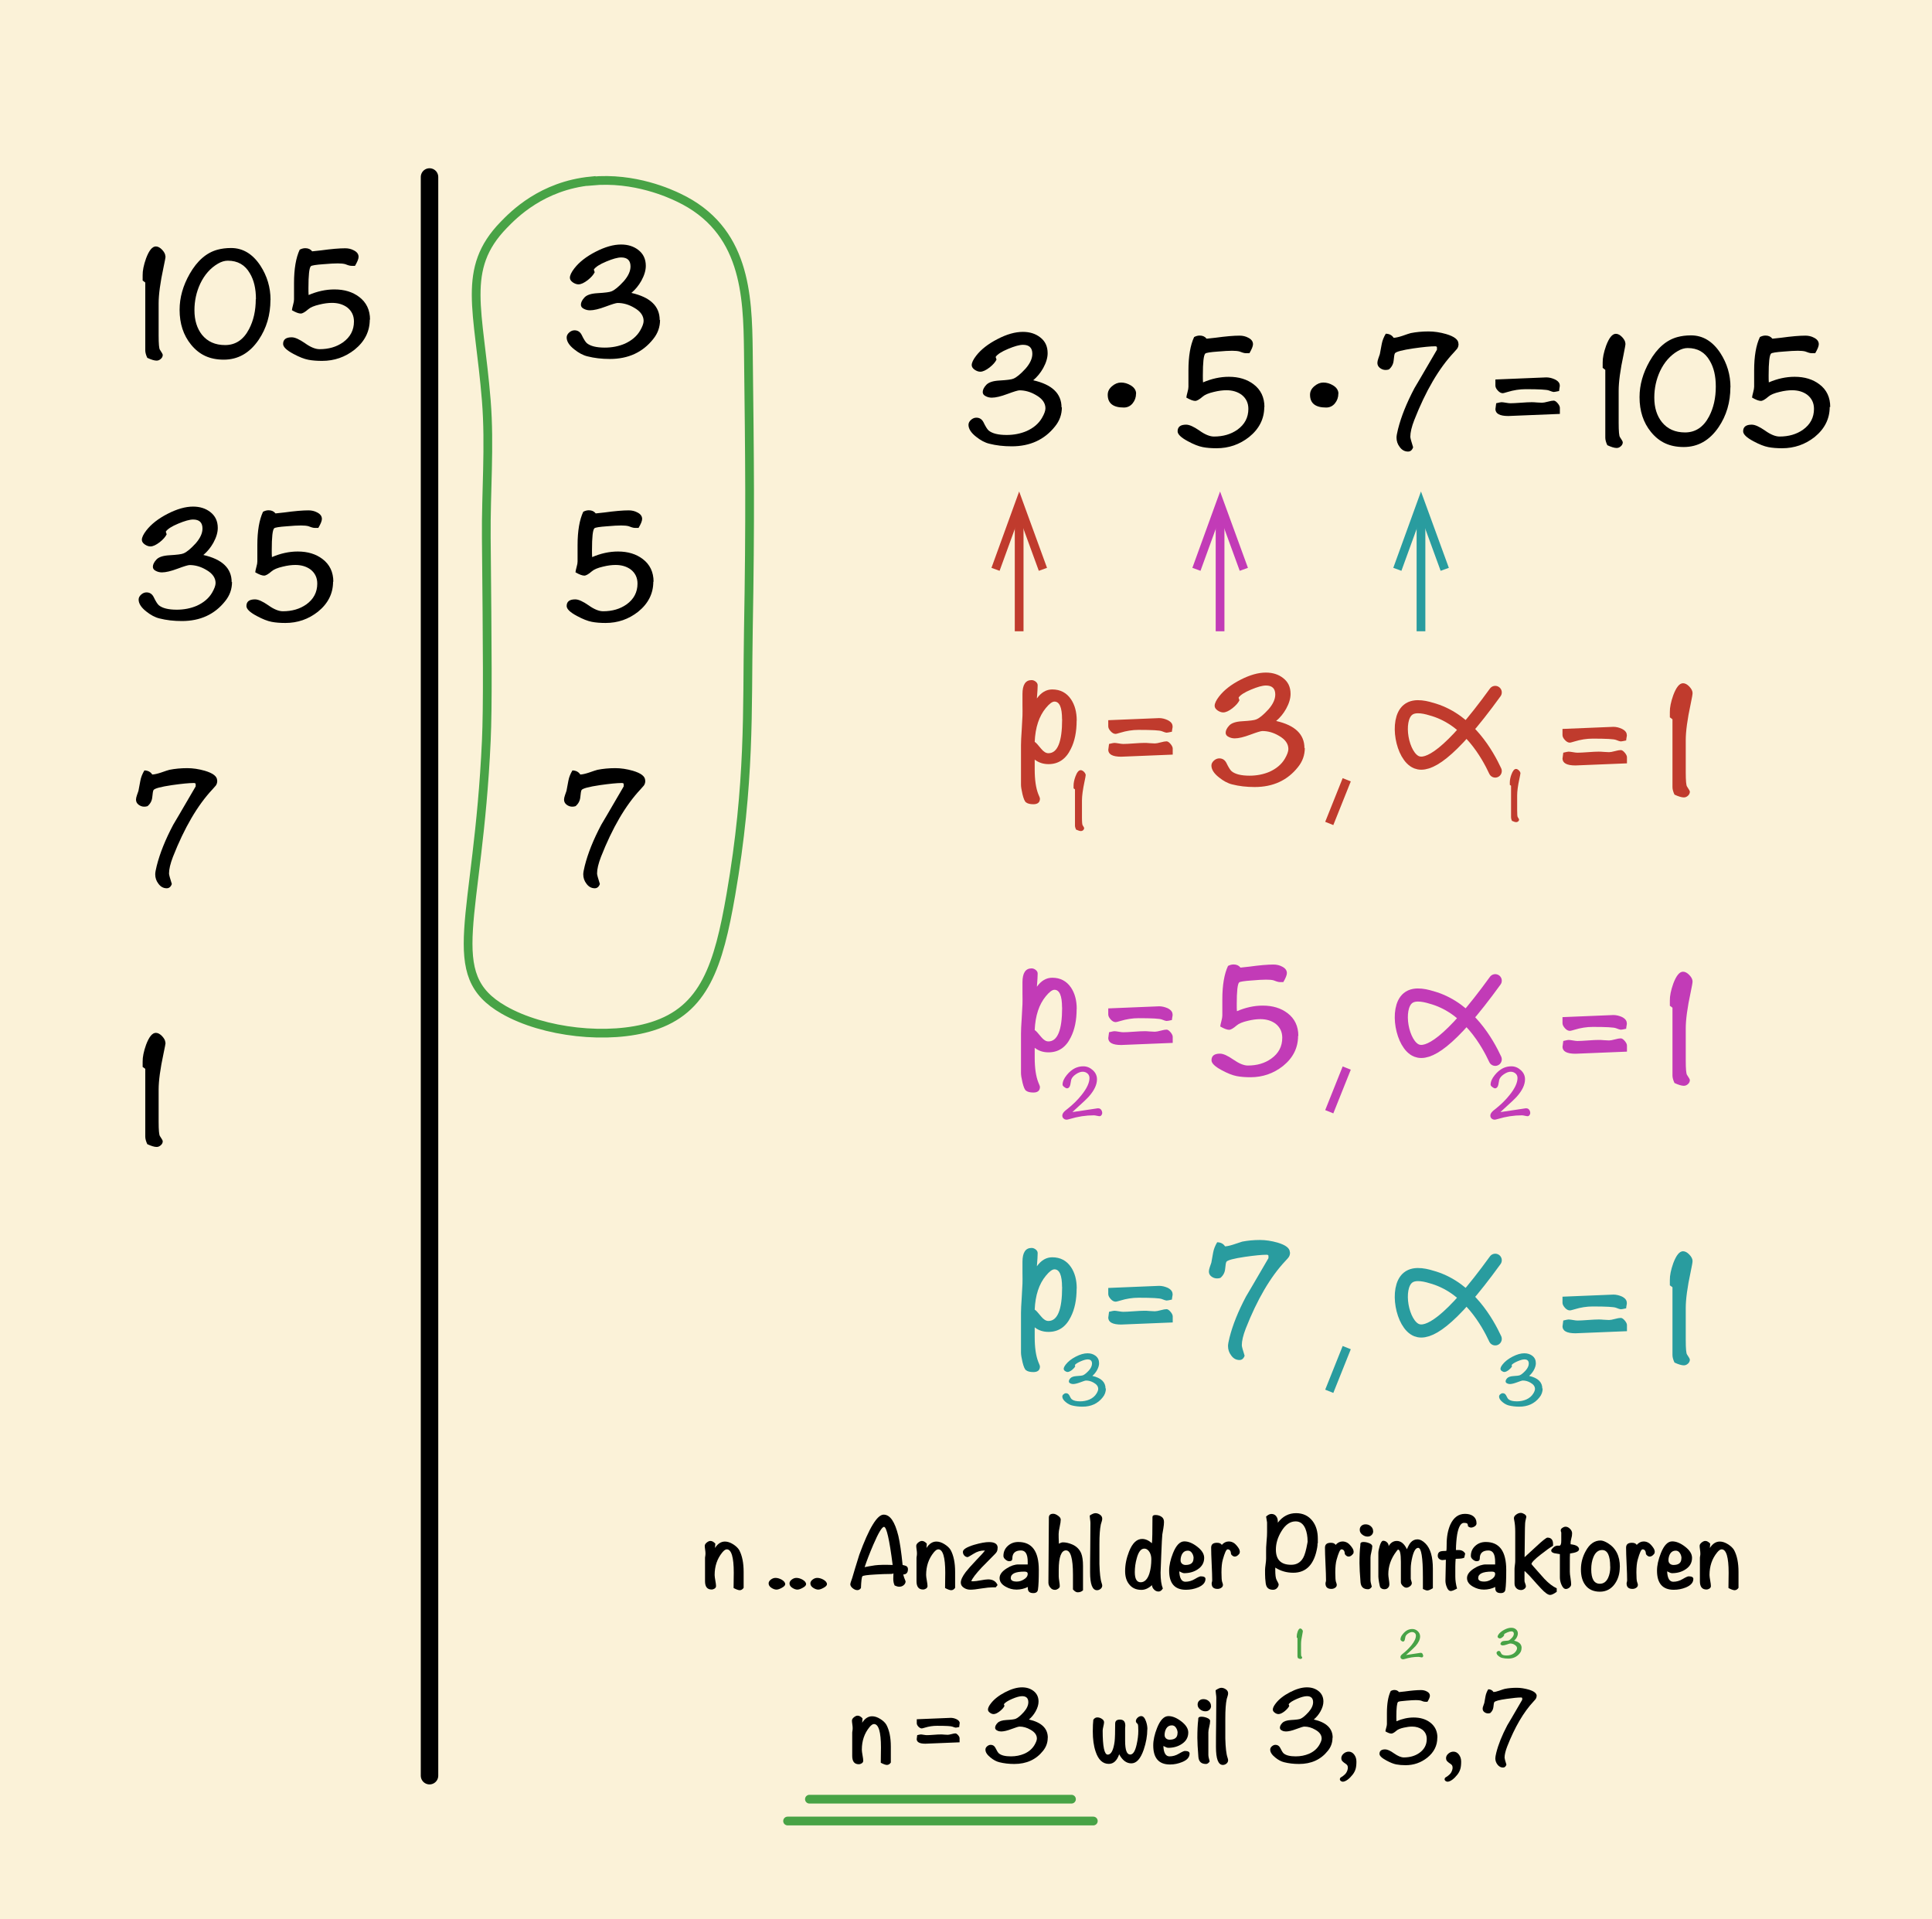 <?xml version="1.0" encoding="UTF-8"?>
<svg id="Ebene_1" data-name="Ebene 1" xmlns="http://www.w3.org/2000/svg" viewBox="0 0 221.17 219.7">
  <rect width="221.17" height="219.7" fill="#fbf2d8"/>
  <g>
    <path d="M18.95,29.34c0,.14-.08.56-.23,1.26-.38,1.76-.56,3.14-.56,4.12v3.67c0,.98.05,1.53.15,1.65.21.31.32.51.32.58,0,.18-.07.33-.22.46-.14.13-.3.2-.48.2-.26,0-.62-.11-1.07-.32-.15-.32-.23-.61-.23-.86v-7.76l-.3-.23v-.6c-.01-.52.12-1.17.39-1.93.34-.91.71-1.37,1.12-1.37.24,0,.48.13.72.38.24.26.37.5.37.74Z"/>
    <path d="M30.96,34.32c0,1.73-.45,3.25-1.35,4.58-1.03,1.51-2.36,2.27-3.99,2.27s-2.81-.57-3.75-1.72c-.88-1.08-1.31-2.41-1.31-3.99,0-1.4.39-2.77,1.16-4.12.86-1.5,1.92-2.42,3.19-2.76.45-.12.96-.19,1.54-.19,1.35,0,2.47.67,3.36,2.02.77,1.19,1.16,2.49,1.16,3.92ZM29.3,34.24c0-1.2-.23-2.18-.7-2.96-.55-.96-1.39-1.44-2.52-1.44-.36,0-.74.11-1.13.34-.86.5-1.54,1.27-2.03,2.3-.44.95-.66,1.96-.66,3.03,0,1.15.29,2.08.86,2.81.64.79,1.52,1.18,2.65,1.18,1.19,0,2.11-.61,2.74-1.83.51-.97.77-2.11.77-3.42Z"/>
    <path d="M42.33,36.58c0,1.36-.58,2.51-1.73,3.44-1.09.86-2.33,1.29-3.73,1.29-.59,0-1.12-.04-1.58-.13-.47-.09-1.03-.31-1.7-.67-.79-.42-1.18-.8-1.18-1.14,0-.51.33-.76.98-.76.38,0,.88.23,1.53.68.64.46,1.2.68,1.66.68,1.05,0,1.94-.26,2.68-.78.84-.6,1.26-1.4,1.26-2.39,0-.67-.26-1.21-.77-1.61-.48-.35-1.06-.52-1.74-.52-.43,0-.9.06-1.43.19-.61.14-1.04.32-1.29.54-.38.33-.66.49-.86.49-.23,0-.56-.12-1.01-.38.01-.14.06-.34.13-.61.08-.27.11-.48.11-.63v-1.86c0-1.63.22-2.91.65-3.83.21-.11.42-.17.64-.17.34,0,.6.12.79.36.05,0,.39-.04,1.01-.11,1.17-.16,2.09-.24,2.77-.24.36,0,.69.08.97.23.37.18.56.43.56.75,0,.23-.14.57-.41,1.03h-.39c-.11,0-.24-.02-.39-.07-.2-.08-.32-.12-.36-.13-.2-.05-.48-.08-.84-.08-.39,0-.93.03-1.61.09-.88.06-1.36.14-1.46.23-.19.18-.28,1.01-.28,2.51,0,.31,0,.57.02.79.98-.42,1.96-.64,2.96-.64,1.14,0,2.08.29,2.83.86.82.62,1.24,1.49,1.24,2.6Z"/>
    <path d="M26.56,66.61c0,.83-.26,1.56-.79,2.21-1.2,1.51-2.85,2.27-4.95,2.27-.94,0-1.79-.1-2.57-.3-.5-.12-1-.39-1.5-.79-.59-.46-.88-.92-.88-1.37,0-.21.1-.4.29-.57.19-.17.4-.25.61-.25.36,0,.63.17.81.51.24.5.44.82.6.96.41.34,1.1.51,2.06.51.82,0,1.59-.15,2.29-.45.77-.35,1.36-.84,1.74-1.48.27-.46.41-.84.41-1.12,0-.6-.36-1.11-1.09-1.52-.61-.36-1.24-.54-1.88-.54-.18,0-.64.14-1.39.42s-1.34.42-1.78.42c-.24,0-.46-.05-.66-.15-.25-.11-.38-.27-.38-.49,0-.26.14-.54.41-.83.27-.29.77-.45,1.48-.49.88-.05,1.41-.12,1.61-.21.38-.15.84-.54,1.41-1.16.51-.59.77-1.15.77-1.69,0-.69-.36-1.03-1.07-1.03-.4,0-.97.16-1.71.47-.74.31-1.21.61-1.41.9v.06s.03.1.09.26c-.14.29-.4.59-.79.9-.43.33-.78.49-1.07.49-.21,0-.43-.08-.65-.23-.22-.16-.33-.33-.33-.53,0-.27.17-.63.51-1.07.55-.71,1.36-1.35,2.43-1.9s2.04-.83,2.92-.83c.79,0,1.44.21,1.97.62.57.44.86,1.04.86,1.82,0,.52-.17,1.09-.51,1.71-.31.55-.69,1.01-1.14,1.39,2.16.49,3.24,1.52,3.24,3.11Z"/>
    <path d="M38.13,66.58c0,1.36-.58,2.51-1.73,3.44-1.09.86-2.33,1.29-3.73,1.29-.59,0-1.12-.04-1.58-.13-.47-.09-1.03-.31-1.7-.67-.79-.42-1.18-.8-1.18-1.14,0-.51.33-.76.98-.76.38,0,.88.23,1.53.68.64.46,1.2.68,1.66.68,1.05,0,1.94-.26,2.68-.78.84-.6,1.26-1.4,1.26-2.39,0-.67-.26-1.21-.77-1.61-.48-.35-1.06-.52-1.74-.52-.43,0-.9.06-1.43.19-.61.14-1.04.32-1.29.54-.38.33-.66.49-.86.49-.23,0-.56-.12-1.01-.38.01-.14.06-.34.13-.61.08-.27.11-.48.11-.63v-1.86c0-1.63.22-2.91.65-3.83.21-.11.42-.17.64-.17.34,0,.6.12.79.36.05,0,.39-.04,1.01-.11,1.17-.16,2.09-.24,2.77-.24.36,0,.69.08.97.23.37.18.56.43.56.75,0,.23-.14.57-.41,1.03h-.39c-.11,0-.24-.02-.39-.07-.2-.08-.32-.12-.36-.13-.2-.05-.48-.08-.84-.08-.39,0-.93.03-1.61.09-.88.06-1.36.14-1.46.23-.19.18-.28,1.01-.28,2.51,0,.31,0,.57.02.79.98-.42,1.96-.64,2.96-.64,1.14,0,2.08.29,2.83.86.82.62,1.24,1.49,1.24,2.6Z"/>
    <path d="M24.87,89.37c0,.23-.06.41-.17.56-.01.02-.14.17-.38.43-1.7,1.81-3.21,4.39-4.52,7.72-.3.78-.45,1.41-.45,1.91,0,.14.11.54.32,1.2-.11.32-.31.49-.58.49-.39,0-.71-.18-.96-.53-.24-.31-.36-.67-.36-1.07,0-.2.06-.52.17-.96.36-1.44.99-3.01,1.89-4.71.04-.05.89-1.51,2.57-4.39,0-.09,0-.17,0-.26,0-.09-.08-.13-.22-.13-.52,0-1.35.08-2.48.24-1.29.19-1.99.38-2.12.56-.06.09-.11.37-.15.84-.04.4-.22.74-.54,1.01-.12.04-.25.06-.38.06-.24,0-.45-.08-.65-.23-.19-.15-.29-.34-.29-.58,0-.14.04-.31.11-.51.1-.27.16-.44.17-.49.08-.4.15-.79.22-1.17.07-.38.22-.77.46-1.17.41.01.71.17.9.47.26-.01.59-.09.99-.22.5-.18.83-.28.98-.32.61-.12,1.29-.19,2.04-.19.64,0,1.31.1,2.01.3.94.28,1.41.64,1.41,1.11Z"/>
    <path d="M18.95,119.34c0,.14-.08.56-.23,1.26-.38,1.76-.56,3.14-.56,4.12v3.68c0,.97.05,1.52.15,1.65.21.31.32.51.32.58,0,.18-.07.33-.22.46-.14.13-.3.2-.48.2-.26,0-.62-.11-1.07-.32-.15-.33-.23-.61-.23-.86v-7.76l-.3-.22v-.6c-.01-.52.12-1.17.39-1.93.34-.91.71-1.37,1.12-1.37.24,0,.48.13.72.38.24.26.37.5.37.74Z"/>
  </g>
  <g>
    <path d="M75.56,36.61c0,.83-.26,1.56-.79,2.21-1.2,1.51-2.85,2.27-4.95,2.27-.94,0-1.79-.1-2.57-.3-.5-.12-1-.39-1.5-.79-.59-.46-.88-.92-.88-1.37,0-.21.1-.4.29-.57.19-.17.4-.25.61-.25.36,0,.63.17.81.51.24.5.44.82.6.96.41.34,1.1.51,2.06.51.82,0,1.59-.15,2.29-.45.77-.35,1.36-.84,1.74-1.48.27-.46.41-.84.41-1.12,0-.6-.36-1.11-1.09-1.52-.61-.36-1.24-.54-1.88-.54-.18,0-.64.14-1.39.42s-1.34.42-1.78.42c-.24,0-.46-.05-.66-.15-.25-.11-.38-.27-.38-.49,0-.26.14-.54.41-.83.27-.29.77-.45,1.48-.49.88-.05,1.41-.12,1.61-.21.38-.15.84-.54,1.41-1.16.51-.59.77-1.15.77-1.69,0-.69-.36-1.03-1.07-1.03-.4,0-.97.16-1.71.47-.74.31-1.21.61-1.41.9v.06s.03.1.09.26c-.14.29-.4.59-.79.9-.43.33-.78.49-1.07.49-.21,0-.43-.08-.65-.23-.22-.16-.33-.33-.33-.53,0-.27.17-.63.51-1.07.55-.71,1.36-1.35,2.43-1.9s2.04-.83,2.92-.83c.79,0,1.44.21,1.97.62.57.44.86,1.04.86,1.82,0,.52-.17,1.09-.51,1.71-.31.55-.69,1.01-1.14,1.39,2.16.49,3.24,1.52,3.24,3.11Z"/>
    <path d="M74.79,66.58c0,1.36-.58,2.51-1.73,3.44-1.09.86-2.33,1.29-3.73,1.29-.59,0-1.12-.04-1.58-.13-.47-.09-1.03-.31-1.7-.67-.79-.42-1.18-.8-1.18-1.14,0-.51.33-.76.98-.76.38,0,.88.23,1.53.68.64.46,1.2.68,1.66.68,1.05,0,1.94-.26,2.68-.78.84-.6,1.26-1.4,1.26-2.39,0-.67-.26-1.21-.77-1.61-.48-.35-1.06-.52-1.74-.52-.43,0-.9.06-1.43.19-.61.14-1.04.32-1.29.54-.38.33-.66.49-.86.49-.23,0-.56-.12-1.01-.38.01-.14.06-.34.13-.61.08-.27.11-.48.11-.63v-1.86c0-1.63.22-2.91.65-3.83.21-.11.42-.17.64-.17.34,0,.6.12.79.36.05,0,.39-.04,1.01-.11,1.17-.16,2.09-.24,2.77-.24.36,0,.69.08.97.23.37.18.56.43.56.75,0,.23-.14.57-.41,1.03h-.39c-.11,0-.24-.02-.39-.07-.2-.08-.32-.12-.36-.13-.2-.05-.48-.08-.84-.08-.39,0-.93.03-1.61.09-.88.06-1.36.14-1.46.23-.19.18-.28,1.01-.28,2.51,0,.31,0,.57.02.79.98-.42,1.96-.64,2.96-.64,1.14,0,2.08.29,2.83.86.82.62,1.24,1.49,1.24,2.6Z"/>
    <path d="M73.87,89.37c0,.23-.06.41-.17.56-.01.02-.14.17-.38.43-1.7,1.81-3.21,4.39-4.52,7.72-.3.78-.45,1.41-.45,1.91,0,.14.11.54.32,1.2-.11.32-.31.49-.58.49-.39,0-.71-.18-.96-.53-.24-.31-.36-.67-.36-1.07,0-.2.06-.52.17-.96.36-1.44.99-3.01,1.89-4.71.04-.05.89-1.51,2.57-4.39,0-.09,0-.17,0-.26,0-.09-.08-.13-.22-.13-.52,0-1.35.08-2.48.24-1.29.19-1.99.38-2.12.56-.06.09-.11.37-.15.84-.04.4-.22.74-.54,1.01-.12.04-.25.06-.38.06-.24,0-.45-.08-.65-.23-.19-.15-.29-.34-.29-.58,0-.14.04-.31.11-.51.1-.27.16-.44.17-.49.08-.4.15-.79.22-1.17.07-.38.22-.77.46-1.17.41.01.71.17.9.47.26-.01.59-.09.99-.22.5-.18.83-.28.98-.32.61-.12,1.29-.19,2.04-.19.64,0,1.31.1,2.01.3.94.28,1.41.64,1.41,1.11Z"/>
  </g>
  <g>
    <path d="M121.56,46.61c0,.83-.26,1.56-.79,2.21-1.2,1.51-2.85,2.27-4.95,2.27-.94,0-1.79-.1-2.57-.3-.5-.12-1-.39-1.5-.79-.59-.46-.88-.92-.88-1.37,0-.21.1-.4.29-.57.19-.17.4-.25.61-.25.36,0,.63.17.81.51.24.5.44.82.6.96.41.34,1.1.51,2.06.51.82,0,1.59-.15,2.29-.45.78-.35,1.36-.84,1.74-1.48.27-.46.41-.84.41-1.12,0-.6-.36-1.11-1.09-1.52-.61-.36-1.24-.54-1.88-.54-.17,0-.64.14-1.39.42s-1.34.42-1.78.42c-.24,0-.46-.05-.66-.15-.25-.11-.38-.27-.38-.49,0-.26.14-.54.41-.83.28-.29.77-.45,1.48-.49.88-.05,1.41-.12,1.61-.21.38-.15.84-.54,1.41-1.16.51-.59.77-1.15.77-1.69,0-.69-.36-1.03-1.07-1.03-.4,0-.97.16-1.71.47-.74.31-1.21.61-1.41.9v.06s.03.1.09.26c-.14.29-.4.59-.79.9-.43.33-.78.49-1.07.49-.21,0-.43-.08-.65-.23-.22-.16-.33-.33-.33-.53,0-.27.17-.63.51-1.07.55-.71,1.36-1.35,2.43-1.9,1.07-.56,2.04-.83,2.92-.83.79,0,1.44.21,1.97.62.58.44.86,1.04.86,1.82,0,.52-.17,1.09-.51,1.71-.31.55-.69,1.01-1.14,1.39,2.16.49,3.24,1.52,3.24,3.11Z"/>
    <path d="M130.05,45.05c0,.43-.13.8-.39,1.12-.26.32-.6.48-1.01.48-1.23,0-1.84-.49-1.84-1.46,0-.38.16-.7.49-.98.32-.28.67-.42,1.03-.42.39,0,.76.11,1.11.32.41.25.62.57.62.96Z"/>
    <path d="M144.73,46.58c0,1.36-.58,2.51-1.73,3.44-1.09.86-2.33,1.29-3.73,1.29-.59,0-1.12-.04-1.58-.13-.47-.09-1.04-.31-1.7-.67-.79-.42-1.18-.8-1.18-1.14,0-.51.33-.76.97-.76.38,0,.88.23,1.53.68.64.46,1.2.68,1.66.68,1.05,0,1.94-.26,2.68-.78.84-.6,1.26-1.4,1.26-2.39,0-.67-.26-1.21-.77-1.61-.48-.35-1.06-.52-1.74-.52-.43,0-.9.06-1.43.19-.61.14-1.04.32-1.29.54-.38.33-.66.49-.86.49-.22,0-.56-.12-1.01-.38.01-.14.06-.34.13-.61.08-.27.11-.48.11-.63v-1.86c0-1.63.22-2.91.65-3.83.21-.11.42-.17.64-.17.34,0,.6.12.79.36.05,0,.39-.04,1.01-.11,1.17-.16,2.09-.24,2.77-.24.36,0,.69.08.97.23.37.18.56.43.56.75,0,.23-.14.57-.41,1.03h-.39c-.11,0-.24-.02-.39-.07-.2-.08-.32-.12-.36-.13-.2-.05-.48-.08-.84-.08-.39,0-.92.03-1.61.09-.88.06-1.36.14-1.46.23-.19.18-.28,1.01-.28,2.51,0,.31,0,.57.02.79.98-.42,1.96-.64,2.96-.64,1.14,0,2.08.29,2.83.86.82.62,1.24,1.49,1.24,2.6Z"/>
    <path d="M153.21,45.05c0,.43-.13.8-.39,1.12-.26.32-.6.48-1.01.48-1.23,0-1.84-.49-1.84-1.46,0-.38.16-.7.49-.98s.67-.42,1.03-.42c.39,0,.76.11,1.11.32.41.25.62.57.62.96Z"/>
    <path d="M166.97,39.37c0,.23-.06.41-.17.56-.01.02-.14.17-.38.43-1.7,1.81-3.21,4.39-4.52,7.73-.3.77-.45,1.41-.45,1.91,0,.14.11.54.32,1.2-.11.33-.31.49-.58.49-.39,0-.71-.18-.96-.53-.24-.31-.36-.67-.36-1.07,0-.2.06-.52.17-.96.36-1.44.99-3.01,1.89-4.71.04-.05.89-1.51,2.57-4.39,0-.09,0-.17,0-.26,0-.09-.08-.13-.21-.13-.53,0-1.35.08-2.48.24-1.29.19-1.99.38-2.12.56-.06.09-.11.37-.15.84-.04.4-.22.74-.54,1.01-.12.04-.25.06-.38.06-.24,0-.45-.08-.65-.23-.19-.15-.29-.34-.29-.58,0-.14.04-.31.11-.51.1-.27.16-.44.17-.49.08-.4.15-.79.22-1.17.07-.38.22-.77.46-1.17.41.01.71.17.9.47.26-.01.59-.09.99-.22.5-.18.82-.28.97-.32.61-.12,1.29-.19,2.04-.19.64,0,1.31.1,2.01.3.94.28,1.41.64,1.41,1.11Z"/>
    <path d="M178.56,44.12c0,.09-.01.19-.04.32-.02.16-.04.27-.04.32-.33.07-.53.11-.62.11-.07,0-.26-.06-.54-.17-.24-.1-1.12-.15-2.66-.15-.7,0-1.39.11-2.08.32l-.21.06c-.16.05-.28.08-.34.08-.19,0-.38-.1-.56-.3-.19-.2-.28-.39-.28-.58v-.69c3.84-.16,5.78-.24,5.83-.24.33,0,.65.08.98.23.38.19.56.42.56.71ZM178.56,47.38c-3.8.16-5.76.24-5.89.24-.99,0-1.48-.27-1.48-.81,0,.05.03-.17.09-.65.33-.08.53-.12.6-.12.11,0,.28.02.51.06.22.04.39.06.51.06.26,0,.66-.02,1.2-.06.54-.04.94-.06,1.22-.06.14,0,.34,0,.61.03.27.02.47.03.59.03.15,0,.37-.04.67-.12.29-.08.52-.12.67-.12.14,0,.29.1.46.3.17.2.25.38.25.52v.69Z"/>
    <path d="M186.08,39.34c0,.14-.08.56-.22,1.26-.38,1.76-.56,3.14-.56,4.12v3.67c0,.98.05,1.53.15,1.65.21.31.32.51.32.58,0,.18-.07.33-.22.46-.14.13-.3.2-.48.2-.26,0-.62-.11-1.07-.32-.15-.32-.23-.61-.23-.86v-7.76l-.3-.23v-.6c-.01-.52.12-1.17.39-1.93.34-.91.71-1.37,1.12-1.37.24,0,.48.13.72.38.24.26.37.5.37.74Z"/>
    <path d="M198.09,44.32c0,1.73-.45,3.25-1.35,4.58-1.03,1.51-2.36,2.27-3.99,2.27s-2.81-.57-3.75-1.72c-.88-1.08-1.31-2.41-1.31-3.99,0-1.4.39-2.77,1.16-4.12.86-1.5,1.92-2.42,3.19-2.76.45-.12.96-.19,1.54-.19,1.35,0,2.47.67,3.36,2.02.77,1.19,1.16,2.49,1.16,3.92ZM196.42,44.24c0-1.2-.23-2.18-.7-2.96-.55-.96-1.39-1.44-2.52-1.44-.36,0-.74.11-1.13.34-.86.5-1.54,1.27-2.03,2.3-.44.95-.66,1.96-.66,3.03,0,1.15.29,2.08.87,2.81.64.79,1.52,1.18,2.65,1.18,1.19,0,2.11-.61,2.75-1.83.51-.97.77-2.11.77-3.42Z"/>
    <path d="M209.46,46.58c0,1.36-.58,2.51-1.72,3.44-1.09.86-2.33,1.29-3.73,1.29-.59,0-1.12-.04-1.58-.13-.47-.09-1.03-.31-1.7-.67-.79-.42-1.18-.8-1.18-1.14,0-.51.33-.76.98-.76.38,0,.88.23,1.53.68.64.46,1.2.68,1.66.68,1.05,0,1.94-.26,2.68-.78.84-.6,1.26-1.4,1.26-2.39,0-.67-.26-1.21-.77-1.61-.47-.35-1.06-.52-1.74-.52-.42,0-.9.06-1.42.19-.61.14-1.04.32-1.29.54-.38.33-.66.49-.86.49-.23,0-.56-.12-1.01-.38.01-.14.06-.34.13-.61s.11-.48.11-.63v-1.86c0-1.63.22-2.91.66-3.83.21-.11.42-.17.64-.17.34,0,.6.12.79.36.05,0,.39-.04,1.01-.11,1.17-.16,2.09-.24,2.77-.24.36,0,.69.08.97.23.37.18.56.43.56.75,0,.23-.14.57-.41,1.03h-.39c-.11,0-.24-.02-.39-.07-.2-.08-.32-.12-.36-.13-.2-.05-.48-.08-.84-.08-.39,0-.93.03-1.61.09-.88.06-1.36.14-1.46.23-.19.18-.28,1.01-.28,2.51,0,.31,0,.57.02.79.97-.42,1.96-.64,2.96-.64,1.14,0,2.08.29,2.83.86.83.62,1.24,1.49,1.24,2.6Z"/>
  </g>
  <path d="M123.25,82.5c0,1.27-.22,2.36-.67,3.24-.56,1.15-1.41,1.73-2.55,1.73-.61,0-1.14-.18-1.58-.52v1.12c0,1.2.14,2.14.41,2.83.12.27.19.45.19.52,0,.42-.25.64-.75.64-.38,0-.66-.07-.84-.21-.14-.09-.28-.4-.41-.94-.11-.48-.17-.84-.17-1.09v-4.52c0-.41.03-.98.08-1.69.05-.8.08-1.36.09-1.67.01-.31.01-.72,0-1.24v-1.26c0-1.06.35-1.59,1.04-1.59.17,0,.33.06.48.18s.22.26.22.42c0,.27-.03.77-.09,1.5.49-.69,1.08-1.03,1.76-1.03.92,0,1.64.38,2.14,1.12.44.65.66,1.46.66,2.44ZM121.58,82.33c0-1.35-.29-2.02-.87-2.02-.25,0-.58.24-.98.73-.78.94-1.21,2.23-1.28,3.88.14.08.38.34.74.79.28.34.55.51.83.51,1.04,0,1.57-1.29,1.57-3.88Z" fill="#c03b2d"/>
  <g>
    <path d="M134.24,83.12c0,.09-.01.19-.04.32-.03.16-.04.27-.04.32-.33.07-.53.11-.62.11-.08,0-.26-.06-.54-.17-.24-.1-1.12-.15-2.66-.15-.7,0-1.39.11-2.08.32l-.21.06c-.16.05-.28.08-.34.08-.19,0-.38-.1-.56-.3-.19-.2-.28-.39-.28-.58v-.69c3.84-.16,5.78-.24,5.83-.24.32,0,.65.08.97.23.38.19.56.42.56.71ZM134.24,86.38c-3.8.16-5.76.24-5.89.24-.99,0-1.48-.27-1.48-.81,0,.05.03-.17.09-.65.33-.08.53-.12.6-.12.11,0,.28.02.51.06.23.04.39.06.51.06.26,0,.66-.02,1.2-.06.54-.04.94-.06,1.22-.06.14,0,.34,0,.61.03.27.02.47.03.59.03.15,0,.37-.04.67-.12.29-.08.52-.12.67-.12.14,0,.29.1.46.3.17.2.25.38.25.52v.69Z" fill="#c03b2d"/>
    <path d="M149.37,85.61c0,.83-.26,1.56-.79,2.21-1.2,1.51-2.85,2.27-4.95,2.27-.94,0-1.79-.1-2.57-.3-.5-.12-1-.39-1.5-.79-.59-.46-.88-.92-.88-1.37,0-.21.1-.4.29-.57.19-.17.4-.25.61-.25.36,0,.63.17.81.51.24.5.44.82.6.96.41.34,1.1.51,2.06.51.82,0,1.59-.15,2.29-.45.77-.35,1.36-.84,1.74-1.48.27-.46.41-.84.41-1.12,0-.6-.36-1.11-1.09-1.52-.61-.36-1.24-.54-1.88-.54-.18,0-.64.14-1.39.42s-1.34.42-1.78.42c-.24,0-.46-.05-.66-.15-.25-.11-.38-.27-.38-.49,0-.26.14-.54.41-.83.27-.29.77-.45,1.48-.49.88-.05,1.41-.12,1.61-.21.38-.15.84-.54,1.41-1.16.51-.59.77-1.15.77-1.69,0-.69-.36-1.03-1.07-1.03-.4,0-.97.16-1.71.47-.74.31-1.21.61-1.41.9v.06s.03.1.09.26c-.14.29-.4.59-.79.9-.42.33-.78.49-1.07.49-.21,0-.43-.08-.65-.23-.22-.16-.33-.33-.33-.53,0-.27.17-.63.51-1.07.55-.71,1.36-1.35,2.43-1.9s2.04-.83,2.92-.83c.79,0,1.44.21,1.97.62.58.44.86,1.04.86,1.82,0,.52-.17,1.09-.51,1.71-.31.55-.69,1.01-1.14,1.39,2.16.49,3.24,1.52,3.24,3.11Z" fill="#c03b2d"/>
  </g>
  <path d="M124.28,88.76c0,.07-.04.3-.12.67-.2.94-.3,1.67-.3,2.2v1.96c0,.52.03.81.08.88.11.17.17.27.17.31,0,.09-.04.18-.11.25-.08.07-.16.1-.25.1-.14,0-.33-.06-.57-.17-.08-.17-.12-.33-.12-.46v-4.14l-.16-.12v-.32c0-.28.06-.62.21-1.03.18-.49.38-.73.6-.73.13,0,.26.07.39.2.13.14.19.27.19.4Z" fill="#c03b2d"/>
  <line x1="49.17" y1="20.26" x2="49.17" y2="203.26" fill="none" stroke="#000" stroke-linecap="round" stroke-miterlimit="10" stroke-width="2"/>
  <path d="M67.67,20.71c-5.65.55-8.88,3.88-10,5.03-4.92,5.06-2.84,9.7-2,20.11.42,5.23-.05,10.47,0,15.71.12,12.87.18,19.3,0,23.25-.93,20.6-5.15,26.69,2,30.79,4.56,2.62,12.04,3.44,17,1.88,5.98-1.87,7.59-6.95,9-15.08,2.22-12.84,1.84-21.24,2-30.16.23-12.94.15-19.31,0-32.04-.08-6.46-.32-13.96-8-17.59-.88-.42-5.01-2.37-10-1.88Z" fill="none" stroke="#48a346" stroke-miterlimit="10"/>
  <g>
    <line x1="116.67" y1="72.26" x2="116.67" y2="59.09" fill="none" stroke="#c03b2d" stroke-miterlimit="10"/>
    <polygon points="119.86 65 118.92 65.34 116.67 59.18 114.43 65.34 113.5 65 116.67 56.26 119.86 65" fill="#c03b2d"/>
  </g>
  <g>
    <line x1="139.67" y1="72.26" x2="139.67" y2="59.09" fill="none" stroke="#c23bb7" stroke-miterlimit="10"/>
    <polygon points="142.86 65 141.92 65.34 139.67 59.18 137.43 65.34 136.5 65 139.67 56.26 142.86 65" fill="#c23bb7"/>
  </g>
  <g>
    <line x1="162.67" y1="72.26" x2="162.67" y2="59.09" fill="none" stroke="#299c9f" stroke-miterlimit="10"/>
    <polygon points="165.86 65 164.92 65.34 162.67 59.18 160.43 65.34 159.5 65 162.67 56.26 165.86 65" fill="#299c9f"/>
  </g>
  <g>
    <path d="M186.24,84.12c0,.09-.01.19-.04.32-.03.16-.04.27-.04.32-.33.07-.53.11-.62.11-.08,0-.26-.06-.54-.17-.24-.1-1.12-.15-2.66-.15-.7,0-1.39.11-2.08.32l-.21.06c-.16.05-.28.08-.34.08-.19,0-.38-.1-.56-.3-.19-.2-.28-.39-.28-.58v-.69c3.84-.16,5.78-.24,5.83-.24.32,0,.65.08.97.23.38.19.56.42.56.71ZM186.24,87.38c-3.8.16-5.76.24-5.89.24-.99,0-1.48-.27-1.48-.81,0,.05.03-.17.09-.65.33-.08.53-.12.6-.12.11,0,.28.02.51.06.23.04.39.06.51.06.26,0,.66-.02,1.2-.06.54-.04.94-.06,1.22-.06.14,0,.34,0,.61.03.27.02.47.03.59.03.15,0,.37-.04.67-.12.29-.08.52-.12.67-.12.14,0,.29.1.46.3.17.2.25.38.25.52v.69Z" fill="#c03b2d"/>
    <path d="M193.76,79.34c0,.14-.07.56-.22,1.26-.38,1.76-.56,3.14-.56,4.12v3.67c0,.98.05,1.53.15,1.65.21.31.32.51.32.58,0,.18-.07.33-.21.46-.14.13-.3.2-.48.2-.26,0-.62-.11-1.07-.32-.15-.32-.23-.61-.23-.86v-7.76l-.3-.23v-.6c-.01-.52.12-1.17.39-1.93.34-.91.71-1.37,1.12-1.37.24,0,.48.13.72.38.24.26.37.5.37.74Z" fill="#c03b2d"/>
  </g>
  <path d="M126.18,127.41c0,.08-.03.16-.09.24-.06.08-.13.12-.21.12-.07,0-.18-.02-.32-.05-.14-.03-.25-.05-.33-.05-.92,0-1.84.14-2.76.42-.18.05-.3.08-.35.08-.14,0-.26-.04-.36-.13-.1-.08-.15-.2-.15-.34s.07-.29.22-.45c.05-.06.18-.17.39-.33.59-.47,1.13-.99,1.59-1.57.61-.76.91-1.41.91-1.95,0-.22-.08-.39-.23-.52-.15-.13-.34-.2-.55-.2-.24,0-.5.1-.78.29-.28.19-.46.4-.53.63-.04.2-.08.4-.11.59-.07.26-.19.39-.37.39-.09,0-.19-.05-.32-.15-.13-.1-.19-.19-.19-.27,0-.34.16-.71.48-1.1.29-.36.61-.62.95-.79.3-.14.61-.21.94-.21.41,0,.77.15,1.09.44.32.29.48.64.48,1.05,0,.61-.31,1.27-.93,1.97-.21.24-.76.76-1.65,1.56-.09.08-.16.15-.23.22l2.87-.43s.06,0,.1,0c.13,0,.24.06.32.17.08.11.12.24.12.38Z" fill="#c23bb7"/>
  <path d="M175.18,127.41c0,.08-.03.16-.09.24-.06.08-.13.12-.21.12-.07,0-.18-.02-.32-.05-.14-.03-.25-.05-.33-.05-.92,0-1.84.14-2.76.42-.18.05-.3.08-.35.08-.14,0-.26-.04-.36-.13-.1-.08-.15-.2-.15-.34s.07-.29.22-.45c.05-.06.18-.17.39-.33.59-.47,1.13-.99,1.59-1.57.61-.76.91-1.41.91-1.95,0-.22-.08-.39-.23-.52-.15-.13-.34-.2-.55-.2-.24,0-.5.1-.78.29-.28.19-.46.4-.53.63-.04.2-.08.4-.11.59-.07.26-.19.39-.37.39-.09,0-.19-.05-.32-.15-.13-.1-.19-.19-.19-.27,0-.34.16-.71.48-1.1.29-.36.61-.62.95-.79.3-.14.61-.21.94-.21.41,0,.77.15,1.09.44.32.29.48.64.48,1.05,0,.61-.31,1.27-.93,1.97-.21.24-.76.76-1.65,1.56-.09.08-.16.15-.23.22l2.87-.43s.06,0,.1,0c.13,0,.24.06.32.17.08.11.12.24.12.38Z" fill="#c23bb7"/>
  <path d="M174.05,88.54c0,.06-.04.26-.11.59-.18.82-.26,1.46-.26,1.93v1.71c0,.46.02.71.07.77.1.15.15.24.15.27,0,.08-.03.15-.1.21-.07.06-.14.09-.22.09-.12,0-.29-.05-.5-.15-.07-.15-.1-.29-.1-.4v-3.62l-.14-.1v-.28c0-.24.05-.55.18-.9.16-.43.33-.64.53-.64.11,0,.22.06.34.18.11.12.17.23.17.35Z" fill="#c03b2d"/>
  <path d="M126.6,158.93c0,.38-.12.73-.37,1.03-.56.71-1.33,1.06-2.31,1.06-.44,0-.84-.05-1.2-.14-.23-.06-.47-.18-.7-.37-.27-.22-.41-.43-.41-.64,0-.1.04-.19.14-.27.09-.08.18-.12.28-.12.17,0,.29.08.38.24.11.23.2.38.28.45.19.16.51.24.96.24.38,0,.74-.07,1.07-.21.36-.16.63-.39.81-.69.13-.21.19-.39.19-.52,0-.28-.17-.52-.51-.71-.29-.17-.58-.25-.88-.25-.08,0-.3.06-.65.2-.35.13-.63.2-.83.2-.11,0-.21-.02-.31-.07-.12-.05-.18-.13-.18-.23,0-.12.06-.25.19-.38.13-.13.36-.21.69-.23.41-.02.66-.06.75-.1.17-.07.39-.25.66-.54.24-.27.36-.54.36-.79,0-.32-.17-.48-.5-.48-.19,0-.45.07-.8.22-.34.15-.56.29-.66.42v.03s.01.05.04.12c-.06.13-.19.27-.37.42-.2.15-.37.23-.5.23-.1,0-.2-.04-.3-.11s-.15-.16-.15-.25c0-.13.08-.29.24-.5.26-.33.63-.63,1.13-.89.5-.26.95-.39,1.36-.39.37,0,.67.1.92.29.27.21.4.49.4.85,0,.24-.08.51-.24.8-.15.26-.32.47-.53.65,1.01.23,1.51.71,1.51,1.45Z" fill="#299c9f"/>
  <path d="M176.6,158.93c0,.38-.12.73-.37,1.03-.56.71-1.33,1.06-2.31,1.06-.44,0-.84-.05-1.2-.14-.23-.06-.47-.18-.7-.37-.27-.22-.41-.43-.41-.64,0-.1.04-.19.14-.27.09-.08.18-.12.28-.12.17,0,.29.08.38.24.11.23.2.38.28.45.19.16.51.24.96.24.38,0,.74-.07,1.07-.21.36-.16.63-.39.81-.69.13-.21.19-.39.19-.52,0-.28-.17-.52-.51-.71-.29-.17-.58-.25-.88-.25-.08,0-.3.06-.65.2-.35.13-.63.2-.83.2-.11,0-.21-.02-.31-.07-.12-.05-.18-.13-.18-.23,0-.12.06-.25.19-.38.13-.13.36-.21.69-.23.41-.02.66-.06.75-.1.17-.07.39-.25.66-.54.24-.27.36-.54.36-.79,0-.32-.17-.48-.5-.48-.19,0-.45.07-.8.22-.34.15-.56.29-.66.42v.03s.01.05.04.12c-.06.13-.19.27-.37.42-.2.15-.37.23-.5.23-.1,0-.2-.04-.3-.11s-.15-.16-.15-.25c0-.13.08-.29.24-.5.26-.33.63-.63,1.13-.89.5-.26.95-.39,1.36-.39.37,0,.67.1.92.29.27.21.4.49.4.85,0,.24-.08.51-.24.8-.15.26-.32.47-.53.65,1.01.23,1.51.71,1.51,1.45Z" fill="#299c9f"/>
  <path d="M171.17,79.26c-5.27,7.28-7.74,8.5-9,8-1.67-.66-2.43-4.82-1-6,.82-.68,2.22-.24,3,0,3.98,1.25,6.13,5.13,7,7" fill="none" stroke="#c03b2d" stroke-linecap="round" stroke-miterlimit="10" stroke-width="1.5"/>
  <path d="M152.17,94.26c.67-1.67,1.33-3.33,2-5" fill="none" stroke="#c03b2d" stroke-miterlimit="10"/>
  <g>
    <path d="M134.24,116.12c0,.09-.01.19-.04.32-.03.16-.04.27-.04.32-.33.08-.53.11-.62.11-.08,0-.26-.06-.54-.17-.24-.1-1.12-.15-2.66-.15-.7,0-1.39.11-2.08.32l-.21.06c-.16.05-.28.07-.34.07-.19,0-.38-.1-.56-.3s-.28-.39-.28-.58v-.69c3.84-.16,5.78-.24,5.83-.24.32,0,.65.08.97.22.38.19.56.43.56.71ZM134.24,119.38c-3.8.16-5.76.24-5.89.24-.99,0-1.48-.27-1.48-.81,0,.05.03-.17.09-.65.33-.08.53-.12.6-.12.11,0,.28.02.51.06.23.04.39.06.51.06.26,0,.66-.02,1.2-.06.54-.04.94-.06,1.22-.06.14,0,.34,0,.61.03.27.02.47.03.59.03.15,0,.37-.04.67-.12.29-.08.52-.12.67-.12.14,0,.29.1.46.3.17.2.25.38.25.52v.69Z" fill="#c23bb7"/>
    <path d="M148.6,118.58c0,1.36-.57,2.51-1.72,3.44-1.09.86-2.33,1.29-3.73,1.29-.59,0-1.12-.04-1.58-.13-.47-.09-1.03-.31-1.7-.67-.79-.42-1.18-.8-1.18-1.14,0-.51.32-.76.97-.76.38,0,.88.23,1.53.68s1.2.68,1.66.68c1.05,0,1.94-.26,2.68-.79.84-.6,1.26-1.39,1.26-2.39,0-.67-.26-1.21-.77-1.61-.48-.35-1.06-.52-1.74-.52-.43,0-.9.06-1.43.19-.61.14-1.04.32-1.29.54-.38.33-.66.49-.86.49-.22,0-.56-.12-1.01-.38.01-.14.06-.34.13-.61.07-.27.11-.48.11-.63v-1.86c0-1.63.22-2.91.65-3.83.21-.11.42-.17.64-.17.34,0,.6.12.79.36.05,0,.39-.04,1.01-.11,1.17-.16,2.09-.24,2.77-.24.36,0,.69.08.97.23.37.18.56.43.56.75,0,.22-.14.57-.41,1.03h-.39c-.11,0-.24-.03-.39-.08-.2-.08-.32-.12-.36-.13-.2-.05-.48-.07-.84-.07-.39,0-.93.03-1.61.09-.88.06-1.36.14-1.46.22-.19.18-.28,1.01-.28,2.51,0,.31,0,.58.02.79.98-.42,1.96-.64,2.96-.64,1.14,0,2.08.29,2.83.86.82.62,1.24,1.49,1.24,2.6Z" fill="#c23bb7"/>
  </g>
  <g>
    <path d="M186.24,117.12c0,.09-.01.19-.04.32-.03.16-.04.27-.04.32-.33.08-.53.11-.62.11-.08,0-.26-.06-.54-.17-.24-.1-1.12-.15-2.66-.15-.7,0-1.39.11-2.08.32l-.21.06c-.16.05-.28.07-.34.07-.19,0-.38-.1-.56-.3s-.28-.39-.28-.58v-.69c3.84-.16,5.78-.24,5.83-.24.32,0,.65.08.97.22.38.19.56.43.56.71ZM186.24,120.38c-3.8.16-5.76.24-5.89.24-.99,0-1.48-.27-1.48-.81,0,.05.03-.17.09-.65.33-.08.53-.12.6-.12.11,0,.28.02.51.06.23.04.39.06.51.06.26,0,.66-.02,1.2-.06.54-.04.94-.06,1.22-.06.14,0,.34,0,.61.03.27.02.47.03.59.03.15,0,.37-.04.67-.12.29-.08.52-.12.67-.12.14,0,.29.1.46.3.17.2.25.38.25.52v.69Z" fill="#c23bb7"/>
    <path d="M193.76,112.34c0,.14-.07.56-.22,1.26-.38,1.76-.56,3.14-.56,4.12v3.68c0,.97.05,1.53.15,1.65.21.31.32.51.32.58,0,.18-.07.33-.21.46-.14.13-.3.2-.48.2-.26,0-.62-.11-1.07-.32-.15-.32-.23-.61-.23-.86v-7.76l-.3-.22v-.6c-.01-.52.12-1.17.39-1.93.34-.91.71-1.37,1.12-1.37.24,0,.48.13.72.38s.37.5.37.74Z" fill="#c23bb7"/>
  </g>
  <path d="M123.25,115.5c0,1.28-.22,2.36-.67,3.24-.56,1.15-1.41,1.72-2.55,1.72-.61,0-1.14-.17-1.58-.52v1.12c0,1.2.14,2.14.41,2.83.12.28.19.45.19.53,0,.42-.25.64-.75.64-.38,0-.66-.07-.84-.21-.14-.09-.28-.4-.41-.94-.11-.48-.17-.84-.17-1.09v-4.52c0-.41.03-.97.08-1.69.05-.8.08-1.36.09-1.67s.01-.72,0-1.24v-1.26c0-1.06.35-1.59,1.04-1.59.17,0,.33.06.48.18s.22.26.22.42c0,.28-.03.78-.09,1.5.49-.69,1.08-1.03,1.76-1.03.92,0,1.64.38,2.14,1.12.44.65.66,1.46.66,2.44ZM121.58,115.33c0-1.35-.29-2.03-.87-2.03-.25,0-.58.24-.98.73-.78.94-1.21,2.23-1.28,3.88.14.08.38.34.74.79.28.34.55.51.83.51,1.04,0,1.57-1.29,1.57-3.88Z" fill="#c23bb7"/>
  <path d="M171.17,112.26c-5.27,7.28-7.74,8.5-9,8-1.67-.66-2.43-4.82-1-6,.82-.68,2.22-.24,3,0,3.98,1.25,6.13,5.13,7,7" fill="none" stroke="#c23bb7" stroke-linecap="round" stroke-miterlimit="10" stroke-width="1.5"/>
  <path d="M152.17,127.26c.67-1.67,1.33-3.33,2-5" fill="none" stroke="#c23bb7" stroke-miterlimit="10"/>
  <path d="M123.25,147.5c0,1.28-.22,2.36-.67,3.24-.56,1.15-1.41,1.72-2.55,1.72-.61,0-1.14-.17-1.58-.52v1.12c0,1.2.14,2.14.41,2.83.12.28.19.45.19.53,0,.42-.25.64-.75.64-.38,0-.66-.07-.84-.21-.14-.09-.28-.4-.41-.94-.11-.48-.17-.84-.17-1.09v-4.52c0-.41.03-.97.08-1.69.05-.8.08-1.36.09-1.67s.01-.72,0-1.24v-1.26c0-1.06.35-1.59,1.04-1.59.17,0,.33.06.48.18.15.12.22.26.22.42,0,.28-.03.78-.09,1.5.49-.69,1.08-1.03,1.76-1.03.92,0,1.64.38,2.14,1.12.44.65.66,1.46.66,2.44ZM121.58,147.33c0-1.35-.29-2.03-.87-2.03-.25,0-.58.24-.98.73-.78.94-1.21,2.23-1.28,3.88.14.08.38.34.74.79.28.34.55.51.83.51,1.04,0,1.57-1.29,1.57-3.88Z" fill="#299c9f"/>
  <g>
    <path d="M134.24,148.12c0,.09-.01.19-.04.32-.03.16-.04.27-.04.32-.33.08-.53.11-.62.11-.08,0-.26-.06-.54-.17-.24-.1-1.12-.15-2.66-.15-.7,0-1.39.11-2.08.32l-.21.06c-.16.05-.28.07-.34.07-.19,0-.38-.1-.56-.3s-.28-.39-.28-.58v-.69c3.84-.16,5.78-.24,5.83-.24.32,0,.65.08.97.22.38.19.56.43.56.71ZM134.24,151.38c-3.8.16-5.76.24-5.89.24-.99,0-1.48-.27-1.48-.81,0,.05.03-.17.09-.65.33-.08.53-.12.6-.12.11,0,.28.02.51.06.23.04.39.06.51.06.26,0,.66-.02,1.2-.06.54-.04.94-.06,1.22-.06.14,0,.34,0,.61.03.27.02.47.03.59.03.15,0,.37-.04.67-.12.29-.08.52-.12.67-.12.14,0,.29.1.46.3.17.2.25.38.25.52v.69Z" fill="#299c9f"/>
    <path d="M147.68,143.37c0,.23-.06.41-.17.56-.01.03-.14.17-.38.43-1.7,1.81-3.21,4.39-4.52,7.72-.3.78-.45,1.41-.45,1.91,0,.14.11.54.32,1.2-.11.32-.31.49-.58.49-.39,0-.71-.17-.96-.53-.24-.31-.36-.67-.36-1.07,0-.2.06-.52.17-.96.36-1.44.99-3.01,1.89-4.71.04-.05.89-1.51,2.57-4.39,0-.09,0-.18,0-.26,0-.09-.08-.13-.22-.13-.53,0-1.35.08-2.47.24-1.29.19-1.99.38-2.12.56-.06.09-.11.37-.15.84-.04.4-.22.74-.54,1.01-.12.04-.25.06-.38.06-.24,0-.45-.07-.65-.22-.2-.15-.29-.34-.29-.58,0-.14.04-.31.11-.51.1-.27.16-.44.17-.49.07-.4.15-.79.21-1.17.07-.38.22-.77.46-1.17.41.01.71.17.9.47.26-.01.59-.09.99-.22.5-.17.83-.28.97-.32.61-.12,1.29-.19,2.04-.19.64,0,1.3.1,2.01.3.94.28,1.41.64,1.41,1.11Z" fill="#299c9f"/>
  </g>
  <g>
    <path d="M186.24,149.12c0,.09-.01.19-.04.32-.03.16-.04.27-.04.32-.33.08-.53.11-.62.11-.08,0-.26-.06-.54-.17-.24-.1-1.12-.15-2.66-.15-.7,0-1.39.11-2.08.32l-.21.06c-.16.05-.28.07-.34.07-.19,0-.38-.1-.56-.3s-.28-.39-.28-.58v-.69c3.84-.16,5.78-.24,5.83-.24.32,0,.65.08.97.22.38.19.56.43.56.71ZM186.24,152.38c-3.8.16-5.76.24-5.89.24-.99,0-1.48-.27-1.48-.81,0,.05.03-.17.09-.65.33-.08.53-.12.6-.12.11,0,.28.02.51.06.23.04.39.06.51.06.26,0,.66-.02,1.2-.06.54-.04.94-.06,1.22-.06.14,0,.34,0,.61.03.27.02.47.03.59.03.15,0,.37-.04.67-.12.29-.08.52-.12.67-.12.14,0,.29.1.46.3.17.2.25.38.25.52v.69Z" fill="#299c9f"/>
    <path d="M193.76,144.34c0,.14-.07.56-.22,1.26-.38,1.76-.56,3.14-.56,4.12v3.68c0,.97.05,1.53.15,1.65.21.31.32.51.32.58,0,.18-.07.33-.21.46-.14.13-.3.2-.48.2-.26,0-.62-.11-1.07-.32-.15-.32-.23-.61-.23-.86v-7.76l-.3-.22v-.6c-.01-.52.12-1.17.39-1.93.34-.91.71-1.37,1.12-1.37.24,0,.48.13.72.38s.37.5.37.74Z" fill="#299c9f"/>
  </g>
  <path d="M171.17,144.26c-5.27,7.28-7.74,8.5-9,8-1.67-.66-2.43-4.82-1-6,.82-.68,2.22-.24,3,0,3.98,1.25,6.13,5.13,7,7" fill="none" stroke="#299c9f" stroke-linecap="round" stroke-miterlimit="10" stroke-width="1.5"/>
  <path d="M152.17,159.26c.67-1.67,1.33-3.33,2-5" fill="none" stroke="#299c9f" stroke-miterlimit="10"/>
  <g>
    <path d="M101.99,201.74c-.12.19-.28.29-.46.29-.14,0-.38-.08-.7-.25v-.15c0-.18,0-.46.01-.81,0-.36.01-.62.01-.79,0-1.78-.27-2.68-.8-2.68-.15,0-.32.12-.51.35-.59.72-.88,1.58-.88,2.59,0,.14.03.35.08.63.05.28.08.49.08.63,0,.12-.05.21-.16.29-.11.07-.23.11-.35.11-.5,0-.75-.32-.75-.95v-2.61c0-.07,0-.16.03-.29.02-.13.02-.23.02-.29,0-.1-.01-.25-.04-.44s-.04-.33-.04-.42c0-.13.08-.26.23-.38.15-.12.29-.18.42-.18.18,0,.37.1.56.31l-.04.5c.31-.49.69-.74,1.14-.74.29,0,.6.1.92.3.33.2.56.42.71.67.34.63.51,1.47.51,2.5v1.81Z"/>
    <path d="M109.85,197.27c0,.06,0,.13-.02.21-.02.11-.02.18-.02.21-.22.05-.35.07-.41.07-.05,0-.17-.04-.36-.11-.16-.07-.75-.1-1.77-.1-.47,0-.93.07-1.39.21l-.14.04c-.11.03-.18.05-.22.05-.12,0-.25-.07-.38-.2-.12-.13-.19-.26-.19-.39v-.46c2.56-.11,3.85-.16,3.89-.16.22,0,.43.05.65.15.25.12.38.28.38.47ZM109.85,199.44c-2.53.11-3.84.16-3.92.16-.66,0-.99-.18-.99-.54,0,.03.02-.11.06-.44.22-.05.35-.08.4-.08.07,0,.19.01.34.04.15.02.26.04.34.04.18,0,.44-.01.8-.04.36-.03.63-.04.81-.04.09,0,.23,0,.41.02.18.01.31.02.39.02.1,0,.25-.03.44-.08s.34-.08.44-.08c.09,0,.19.07.31.2.11.13.17.25.17.35v.46Z"/>
    <path d="M119.94,198.93c0,.55-.18,1.04-.53,1.48-.8,1.01-1.9,1.51-3.3,1.51-.62,0-1.2-.07-1.71-.2-.33-.08-.67-.26-1-.53-.39-.31-.59-.61-.59-.91,0-.14.06-.27.19-.38s.26-.17.41-.17c.24,0,.42.11.54.34.16.33.29.54.4.64.28.23.73.34,1.38.34.55,0,1.06-.1,1.53-.3.52-.23.9-.56,1.16-.99.18-.31.28-.56.28-.75,0-.4-.24-.74-.73-1.01-.41-.24-.83-.36-1.25-.36-.12,0-.42.09-.92.28s-.9.28-1.19.28c-.16,0-.3-.03-.44-.1-.17-.08-.25-.18-.25-.33,0-.17.09-.36.28-.55.18-.19.51-.3.99-.33.58-.03.94-.08,1.08-.14.25-.1.56-.36.94-.78.34-.39.51-.77.51-1.12,0-.46-.24-.69-.71-.69-.27,0-.65.1-1.14.31-.49.21-.8.41-.94.6v.04s.02.07.06.17c-.09.19-.27.39-.53.6-.28.22-.52.33-.71.33-.14,0-.29-.05-.43-.16-.15-.11-.22-.22-.22-.36,0-.18.11-.42.34-.71.37-.48.91-.9,1.62-1.27.71-.37,1.36-.56,1.94-.56.52,0,.96.14,1.31.41.38.29.58.7.58,1.21,0,.35-.11.73-.34,1.14-.21.37-.46.67-.76.92,1.44.33,2.16,1.02,2.16,2.08Z"/>
    <path d="M131.34,197.95c0,.75-.14,1.53-.41,2.33-.36,1.05-.83,1.57-1.42,1.57-.56,0-1.02-.35-1.39-1.04-.25.73-.65,1.1-1.19,1.1-.69,0-1.2-.47-1.51-1.42-.22-.65-.32-1.41-.32-2.29,0-.55.02-1,.06-1.34.12-.18.27-.27.46-.27.17,0,.34.05.51.16.17.11.26.24.26.39,0,.11-.03.27-.08.48-.05.21-.08.37-.08.48,0,1.83.19,2.75.58,2.75s.66-.51.79-1.53c.04-.38.06-1.05.06-2.01,0-.32.18-.47.55-.47.41,0,.61.23.61.69,0,.04,0,.1-.01.17,0,.08-.01.13-.01.16v1.41c0,1.05.19,1.57.58,1.57.33,0,.57-.38.74-1.15.12-.53.19-1.05.19-1.56,0-.43-.02-.69-.06-.76,0-.02-.05-.07-.14-.15-.05-.07-.08-.13-.08-.19,0-.15.07-.29.2-.41.13-.12.27-.18.42-.18.22,0,.4.2.54.6.11.31.16.61.16.9Z"/>
    <path d="M136.18,200.73c0,.42-.28.74-.85.97-.44.18-.9.28-1.39.28-1.28,0-1.92-.73-1.92-2.19,0-.6.15-1.27.44-2,.36-.9.79-1.35,1.3-1.35.46,0,.95.2,1.48.61s.79.83.79,1.27c0,.55-.25.99-.74,1.31-.43.29-.95.44-1.55.44-.12,0-.3-.07-.56-.21.03.79.27,1.19.7,1.19.37,0,.73-.1,1.08-.31s.58-.31.68-.31c.36,0,.54.1.54.3ZM134.81,198.37c0-.21-.06-.41-.18-.59-.12-.19-.28-.28-.48-.28-.28,0-.49.12-.64.36-.12.21-.19.46-.19.74,0,.16.05.29.16.39s.25.15.41.15c.61,0,.91-.25.91-.76Z"/>
    <path d="M138.53,197.02c0,.15-.03.36-.1.64-.07.27-.1.49-.1.64v2.58c0,.16.05.41.15.75-.13.19-.26.29-.42.29-.53,0-.82-.26-.87-.79-.08-.98-.12-1.71-.12-2.2,0-.82.03-1.52.1-2.07v-.12c0-.15.12-.23.35-.23.21,0,.41.04.62.12.26.09.4.23.4.4ZM138.64,195.27c0,.18-.06.33-.19.45-.12.12-.28.17-.46.17-.22,0-.42-.07-.61-.22s-.28-.33-.28-.55c0-.18.06-.33.19-.45.13-.12.29-.17.48-.17.23,0,.43.07.6.22s.26.33.26.56Z"/>
    <path d="M140.59,201.49c0,.15-.06.28-.18.38-.12.1-.26.16-.42.16-.53,0-.79-.69-.79-2.06,0-.62,0-1.56.02-2.81.01-1.25.02-2.19.02-2.81,0-.1-.01-.25-.04-.44-.02-.19-.04-.33-.04-.43.27-.18.49-.28.65-.28.18,0,.36.06.53.18s.25.27.25.46c0,.09-.02.2-.06.32-.06.2-.09.31-.1.33-.11.52-.16,1.25-.16,2.2v2.32c.03,1.05.11,1.78.26,2.2.04.12.06.21.06.27Z"/>
    <path d="M152.54,198.93c0,.55-.17,1.04-.53,1.48-.8,1.01-1.9,1.51-3.3,1.51-.62,0-1.2-.07-1.71-.2-.33-.08-.67-.26-1-.53-.39-.31-.59-.61-.59-.91,0-.14.06-.27.19-.38s.26-.17.41-.17c.24,0,.42.11.54.34.16.33.29.54.4.64.28.23.73.34,1.38.34.55,0,1.06-.1,1.53-.3.52-.23.9-.56,1.16-.99.18-.31.28-.56.28-.75,0-.4-.24-.74-.73-1.01-.41-.24-.82-.36-1.25-.36-.12,0-.42.09-.92.28s-.9.28-1.19.28c-.16,0-.3-.03-.44-.1-.17-.08-.25-.18-.25-.33,0-.17.09-.36.28-.55.18-.19.51-.3.99-.33.58-.03.94-.08,1.08-.14.25-.1.56-.36.94-.78.34-.39.51-.77.51-1.12,0-.46-.24-.69-.71-.69-.27,0-.65.1-1.14.31-.49.21-.8.41-.94.6v.04s.02.07.06.17c-.09.19-.27.39-.52.6-.28.22-.52.33-.71.33-.14,0-.29-.05-.43-.16-.15-.11-.22-.22-.22-.36,0-.18.11-.42.34-.71.37-.48.91-.9,1.62-1.27.71-.37,1.36-.56,1.94-.56.53,0,.96.14,1.31.41.38.29.58.7.58,1.21,0,.35-.11.73-.34,1.14-.21.37-.46.67-.76.92,1.44.33,2.16,1.02,2.16,2.08Z"/>
    <path d="M153.55,201.25c0-.19.09-.36.26-.51.17-.15.37-.23.59-.23.24,0,.45.11.62.33.17.22.26.49.26.81,0,.35-.03.64-.1.86-.07.23-.18.44-.35.65-.17.22-.35.4-.56.56-.21.15-.4.23-.56.23-.13-.02-.23-.07-.29-.16-.06-.09-.05-.19.04-.31.17-.09.32-.2.47-.34.15-.13.25-.3.32-.51.04-.12.06-.24.04-.38-.01-.14-.09-.25-.23-.34s-.26-.18-.36-.28c-.1-.09-.15-.22-.15-.39Z"/>
    <path d="M164.54,198.91c0,.91-.38,1.67-1.15,2.29-.72.57-1.55.86-2.49.86-.39,0-.74-.03-1.06-.09-.31-.06-.69-.21-1.13-.45-.52-.28-.79-.53-.79-.76,0-.34.22-.51.65-.51.25,0,.59.15,1.02.46.43.3.8.46,1.11.46.7,0,1.3-.17,1.79-.52.56-.4.84-.93.84-1.59,0-.45-.17-.8-.51-1.07-.32-.23-.71-.35-1.16-.35-.28,0-.6.04-.95.12-.41.09-.7.21-.86.36-.25.22-.44.32-.58.32-.15,0-.38-.08-.67-.25,0-.09.04-.23.09-.41s.08-.32.08-.42v-1.24c0-1.09.14-1.94.44-2.56.14-.07.28-.11.42-.11.22,0,.4.08.52.24.03,0,.26-.02.67-.07.78-.11,1.4-.16,1.85-.16.24,0,.46.05.65.15.25.12.37.28.37.5,0,.15-.09.38-.28.69h-.26c-.07,0-.16-.02-.26-.05-.13-.05-.21-.08-.24-.09-.13-.03-.32-.05-.56-.05-.26,0-.62.02-1.07.06-.58.04-.91.09-.98.15-.12.12-.19.68-.19,1.68,0,.21,0,.38.01.53.65-.28,1.31-.43,1.97-.43.76,0,1.39.19,1.89.57.55.42.83.99.83,1.73Z"/>
    <path d="M165.54,201.25c0-.19.09-.36.26-.51.17-.15.37-.23.59-.23.24,0,.45.11.62.33.17.22.26.49.26.81,0,.35-.03.64-.1.86-.07.23-.18.44-.35.65-.17.22-.35.4-.56.56-.21.15-.4.23-.56.23-.13-.02-.23-.07-.29-.16-.06-.09-.05-.19.04-.31.17-.09.32-.2.47-.34.15-.13.25-.3.32-.51.04-.12.06-.24.04-.38-.01-.14-.09-.25-.23-.34s-.26-.18-.36-.28c-.1-.09-.15-.22-.15-.39Z"/>
    <path d="M175.91,194.1c0,.15-.04.28-.11.38,0,.02-.09.11-.25.29-1.13,1.21-2.14,2.93-3.01,5.15-.2.52-.3.94-.3,1.28,0,.09.07.36.21.8-.08.22-.2.33-.39.33-.26,0-.47-.12-.64-.35-.16-.21-.24-.45-.24-.71,0-.13.04-.35.11-.64.24-.96.66-2,1.26-3.14.03-.03.6-1.01,1.71-2.92,0-.06,0-.12,0-.17,0-.06-.05-.09-.14-.09-.35,0-.9.05-1.65.16-.86.12-1.33.25-1.41.38-.04.06-.07.25-.1.56-.03.27-.15.49-.36.68-.08.03-.17.04-.25.04-.16,0-.3-.05-.43-.15-.13-.1-.19-.23-.19-.39,0-.09.02-.21.08-.34.07-.18.1-.29.11-.32.05-.27.1-.53.14-.78.05-.25.15-.52.31-.78.27,0,.47.11.6.31.17,0,.4-.06.66-.15.33-.12.55-.19.65-.21.41-.08.86-.12,1.36-.12.42,0,.87.07,1.34.2.62.18.94.43.94.74Z"/>
  </g>
  <path d="M149.15,186.73s-.02.15-.06.33c-.1.47-.15.84-.15,1.1v.98c0,.26.01.41.04.44.06.08.09.13.09.15,0,.05-.02.09-.06.12-.04.04-.08.05-.13.05-.07,0-.17-.03-.29-.09-.04-.09-.06-.16-.06-.23v-2.07l-.08-.06v-.16c0-.14.03-.31.1-.52.09-.24.19-.36.3-.36.06,0,.13.03.19.1.06.07.1.13.1.2Z" fill="#48a346"/>
  <path d="M162.94,189.51s-.02.09-.05.14c-.03.05-.07.07-.12.07-.04,0-.1,0-.18-.03-.08-.02-.14-.03-.19-.03-.53,0-1.05.08-1.58.24-.1.03-.17.04-.2.04-.08,0-.15-.02-.21-.07-.06-.05-.09-.11-.09-.19s.04-.17.12-.25c.03-.03.1-.1.22-.19.34-.27.64-.57.91-.9.35-.43.52-.8.52-1.11,0-.12-.04-.22-.13-.3-.09-.07-.19-.11-.32-.11-.14,0-.29.06-.45.17-.16.11-.26.23-.3.36-.02.11-.04.23-.07.34-.04.15-.11.22-.21.22-.05,0-.11-.03-.18-.08-.07-.06-.11-.11-.11-.16,0-.2.09-.41.28-.63.17-.21.35-.36.54-.45.17-.08.35-.12.54-.12.23,0,.44.08.62.25.18.17.27.37.27.6,0,.35-.18.72-.53,1.12-.12.14-.44.43-.95.89-.05.04-.09.08-.13.12l1.64-.25s.04,0,.05,0c.08,0,.14.03.19.1s.07.14.07.22Z" fill="#48a346"/>
  <path d="M174.18,188.67c0,.22-.07.42-.21.59-.32.4-.76.6-1.32.6-.25,0-.48-.03-.69-.08-.13-.03-.27-.1-.4-.21-.16-.12-.24-.25-.24-.37,0-.06.03-.11.08-.15s.11-.07.16-.07c.1,0,.17.04.21.13.06.13.12.22.16.26.11.09.29.13.55.13.22,0,.42-.04.61-.12.21-.09.36-.23.47-.4.07-.12.11-.22.11-.3,0-.16-.1-.29-.29-.41-.16-.1-.33-.14-.5-.14-.05,0-.17.04-.37.11-.2.07-.36.11-.47.11-.06,0-.12-.01-.17-.04-.07-.03-.1-.07-.1-.13,0-.07.04-.14.11-.22s.21-.12.4-.13c.23-.01.38-.03.43-.05.1-.04.22-.14.38-.31.14-.16.21-.31.21-.45,0-.18-.09-.28-.29-.28-.11,0-.26.04-.46.12s-.32.16-.38.24h0s0,.04.03.08c-.04.08-.11.16-.21.24-.11.09-.21.13-.29.13-.06,0-.11-.02-.17-.06-.06-.04-.09-.09-.09-.14,0-.07.04-.17.13-.29.15-.19.36-.36.65-.51s.54-.22.78-.22c.21,0,.38.05.53.17.15.12.23.28.23.48,0,.14-.04.29-.13.46-.08.15-.19.27-.3.37.58.13.86.41.86.83Z" fill="#48a346"/>
  <g>
    <path d="M85.14,181.74c-.12.19-.28.29-.46.29-.14,0-.38-.08-.7-.25v-.15c0-.18,0-.45.01-.81,0-.36.01-.62.01-.79,0-1.78-.27-2.68-.8-2.68-.15,0-.32.12-.51.35-.59.72-.88,1.58-.88,2.59,0,.14.03.35.08.63.05.28.08.49.08.63,0,.12-.05.21-.16.29-.11.07-.23.11-.35.11-.5,0-.75-.32-.75-.95v-2.61c0-.07,0-.17.03-.29.02-.13.02-.23.02-.29,0-.1-.01-.25-.04-.44-.03-.19-.04-.33-.04-.42,0-.13.08-.26.23-.38.15-.12.29-.18.42-.18.18,0,.37.1.56.31l-.04.5c.31-.49.69-.74,1.14-.74.29,0,.6.1.92.3s.56.42.71.67c.34.63.51,1.47.51,2.5v1.81Z"/>
    <path d="M89.89,181.33c0,.14-.12.28-.38.42-.25.14-.46.21-.62.21-.18,0-.38-.07-.59-.21-.21-.14-.31-.31-.31-.5,0-.17.09-.31.26-.44.17-.13.35-.19.53-.19.22,0,.46.07.7.2.27.16.41.33.41.53Z"/>
    <path d="M92.28,181.33c0,.14-.12.28-.38.42-.25.14-.46.21-.62.21-.18,0-.38-.07-.59-.21-.21-.14-.31-.31-.31-.5,0-.17.09-.31.26-.44.17-.13.35-.19.53-.19.22,0,.46.07.7.2.27.16.41.33.41.53Z"/>
    <path d="M94.67,181.33c0,.14-.12.28-.38.42-.25.14-.46.21-.62.21-.18,0-.38-.07-.59-.21-.21-.14-.31-.31-.31-.5,0-.17.09-.31.26-.44.17-.13.35-.19.53-.19.22,0,.46.07.7.2.27.16.41.33.41.53Z"/>
    <path d="M103.94,179.62c0,.4-.18.6-.54.61.04.19.13.45.27.78,0,.18-.08.33-.23.45-.14.12-.31.17-.5.17-.15,0-.33-.05-.52-.14-.11-.22-.16-.47-.16-.77,0-.08,0-.18.01-.33,0-.14.01-.25.01-.31,0,.06-.14.09-.41.09-.47,0-1.02.02-1.66.06-.92.05-1.42.12-1.49.21s-.13.54-.16,1.34c-.11.16-.25.24-.41.24-.18,0-.35-.07-.54-.22-.18-.15-.27-.3-.27-.47,0-.06.07-.29.22-.7.17-.59.44-1.48.81-2.66,1.12-3.06,2.05-4.59,2.79-4.59s1.28.81,1.68,2.42c.17.73.34,1.84.49,3.34.22.05.35.09.41.12.13.08.2.19.2.35ZM102.19,179.14c-.37-2.91-.7-4.36-.99-4.36-.23,0-.64.68-1.23,2.05-.42.98-.75,1.84-.99,2.56.27-.06.66-.13,1.19-.21.48-.06,1.15-.07,2.01-.04Z"/>
    <path d="M109.35,181.74c-.12.19-.28.29-.46.29-.14,0-.38-.08-.7-.25v-.15c0-.18,0-.45.01-.81,0-.36.01-.62.01-.79,0-1.78-.27-2.68-.8-2.68-.15,0-.32.12-.51.35-.59.72-.88,1.58-.88,2.59,0,.14.03.35.08.63.05.28.08.49.08.63,0,.12-.05.21-.16.29-.11.07-.23.11-.35.11-.5,0-.75-.32-.75-.95v-2.61c0-.07,0-.17.03-.29.02-.13.02-.23.02-.29,0-.1-.01-.25-.04-.44-.03-.19-.04-.33-.04-.42,0-.13.08-.26.23-.38.15-.12.29-.18.42-.18.18,0,.37.1.56.31l-.04.5c.31-.49.69-.74,1.14-.74.29,0,.6.1.92.3s.56.42.71.67c.34.63.51,1.47.51,2.5v1.81Z"/>
    <path d="M114.2,177.19c0,.18-.03.33-.1.45-.04.08-.13.18-.26.31-.49.49-.98.99-1.46,1.48-.67.72-1.07,1.24-1.19,1.57.08,0,.15.01.21.01.19,0,.48-.04.86-.11.38-.07.67-.11.86-.11.53,0,.89.22,1.08.65l-.21.26h-.34c-.3,0-.73.04-1.3.13-.57.1-.99.14-1.26.14s-.52-.07-.72-.2c-.25-.15-.38-.35-.38-.61,0-.31.19-.72.57-1.22.23-.3.63-.75,1.19-1.34.53-.55.87-.92,1-1.11h-.06c-.42-.01-.83.11-1.24.37-.41.25-.63.38-.66.38-.16,0-.29-.06-.4-.18-.11-.12-.16-.26-.16-.42,0-.28.43-.55,1.29-.81.73-.21,1.29-.31,1.69-.31.67,0,1,.22,1,.66Z"/>
    <path d="M118.92,179.7c0,1.08-.03,1.83-.1,2.27-.04.26-.22.39-.53.39-.47,0-.67-.23-.62-.7-.42.2-.85.3-1.3.3s-.85-.11-1.24-.33c-.47-.26-.7-.59-.7-.99s.27-.76.8-1.1c.48-.31.94-.46,1.36-.46h1.06v-.3c0-.87-.25-1.3-.77-1.3-.66,0-.99.31-.99.92,0,.21-.12.31-.35.31-.14,0-.29-.06-.44-.19-.15-.13-.23-.26-.23-.41,0-.47.17-.85.5-1.15.33-.3.73-.45,1.2-.45,1.57,0,2.35,1.06,2.35,3.19ZM117.65,180.15c0-.17-.12-.25-.38-.25-1.04,0-1.56.25-1.56.74,0,.27.23.4.69.4.28,0,.55-.08.8-.24.3-.17.45-.39.45-.65Z"/>
    <path d="M123.99,182.03c-.16.16-.37.24-.62.24-.17,0-.35-.11-.54-.33v-1.7c0-1.85-.27-2.77-.8-2.77s-.83.75-.83,2.24v.72c0,.12.02.31.06.57.04.25.06.44.06.57,0,.11-.06.21-.19.29-.13.09-.25.13-.36.13-.21,0-.39-.08-.53-.26-.15-.17-.22-.36-.22-.57l.05-7.24v-.19c0-.3.17-.45.5-.45.16,0,.34.07.55.22s.31.29.31.45c0,.18-.04.46-.12.82-.08.36-.12.63-.12.82,0,.23,0,.61.03,1.12.18-.11.34-.16.46-.16.33,0,.68.08,1.06.24.49.21.83.55,1.03,1.01.14.35.21.83.21,1.45v2.79Z"/>
    <path d="M126.18,181.49c0,.15-.06.28-.18.38-.12.1-.26.16-.42.16-.53,0-.79-.69-.79-2.06,0-.62,0-1.56.02-2.81.01-1.25.02-2.19.02-2.81,0-.1-.01-.25-.04-.44-.02-.19-.04-.33-.04-.43.27-.18.49-.27.65-.27.18,0,.36.06.53.18.17.12.25.27.25.46,0,.09-.02.2-.06.32-.06.2-.09.31-.1.33-.11.52-.16,1.25-.16,2.2v2.33c.03,1.05.11,1.78.26,2.2.04.12.06.21.06.27Z"/>
    <path d="M133.25,174.23c0,.18-.02.42-.07.71-.07.39-.11.62-.12.7-.03.26-.07,1.02-.12,2.29-.05,1.27-.08,1.97-.08,2.1,0,.8.09,1.4.26,1.8-.14.23-.3.35-.49.35s-.36-.07-.51-.22c-.15-.15-.23-.31-.25-.51-.39.36-.79.54-1.2.54-.61,0-1.08-.21-1.41-.64-.31-.38-.46-.89-.46-1.51,0-.73.15-1.48.45-2.24.38-.96.88-1.44,1.5-1.44.37,0,.74.16,1.12.49.04-.39.06-1.39.06-3,0-.15.11-.23.34-.23.27,0,.5.07.69.2.2.13.29.33.29.6ZM131.8,178.47c0-.28-.06-.54-.19-.78-.16-.28-.37-.42-.62-.42-.38,0-.66.37-.86,1.11-.15.53-.22,1.06-.22,1.58,0,.77.22,1.16.67,1.16s.8-.35,1.01-1.04c.14-.47.21-1,.21-1.61Z"/>
    <path d="M138,180.73c0,.42-.28.74-.85.98-.44.18-.9.27-1.39.27-1.28,0-1.92-.73-1.92-2.19,0-.6.15-1.27.44-2,.36-.9.79-1.35,1.3-1.35.46,0,.95.2,1.48.61s.79.83.79,1.28c0,.55-.25.99-.74,1.31-.43.29-.95.44-1.55.44-.12,0-.3-.07-.56-.21.03.79.27,1.19.7,1.19.37,0,.73-.1,1.08-.31.35-.21.58-.31.68-.31.36,0,.54.1.54.3ZM136.64,178.37c0-.21-.06-.41-.18-.59-.12-.19-.28-.28-.48-.28-.28,0-.49.12-.64.36-.12.21-.19.46-.19.74,0,.16.05.29.16.39.11.1.25.15.41.15.61,0,.91-.25.91-.76Z"/>
    <path d="M141.93,177.53c0,.06,0,.15-.02.27-.17.25-.36.38-.55.38-.16,0-.3-.09-.43-.27-.02-.38-.15-.56-.4-.56-.15,0-.33.4-.55,1.19-.1.35-.15.84-.15,1.46,0,.59.03.95.08,1.08.06.16.09.27.09.33,0,.14-.06.26-.19.34-.13.09-.27.13-.43.13-.45,0-.67-.21-.67-.62,0-.04,0-.1.03-.17.02-.08.03-.13.03-.16,0-.43-.02-1.06-.06-1.89-.04-.84-.06-1.46-.06-1.88,0-.38.22-.56.67-.56.27,0,.45.08.55.24.23-.26.5-.39.79-.39.2,0,.39.05.57.16.12.07.27.21.44.43.17.22.25.39.25.52Z"/>
    <path d="M150.83,176.65c0,.18-.01.35-.04.49-.33,1.92-1.24,2.89-2.74,2.89-.77,0-1.45-.2-2.06-.59v.26c0,.56.04.94.15,1.15.16.29.24.46.24.5,0,.17-.07.31-.19.44s-.28.19-.44.19c-.38,0-.63-.13-.76-.4-.08-.16-.12-.45-.15-.89-.02-.28-.02-.61-.02-.97,0-.14.02-.35.06-.64.04-.28.06-.5.06-.65v-.85c0-.25,0-.62.05-1.11s.06-.85.06-1.08v-1.12s-.04-.24-.11-.67c.21-.2.42-.3.61-.3.22,0,.4.08.53.24.13.16.2.36.2.59v.17c.55-.72,1.25-1.09,2.09-1.09.79,0,1.42.3,1.88.89.41.53.61,1.21.61,2.03v.53ZM149.69,176.45c0-.58-.09-1.07-.26-1.48-.24-.55-.61-.82-1.11-.82-.64,0-1.19.39-1.65,1.17-.41.68-.61,1.37-.61,2.06,0,1.16.58,1.74,1.75,1.74.62,0,1.08-.27,1.38-.81.17-.3.33-.85.47-1.64.03-.16.04-.23.04-.22Z"/>
    <path d="M154.96,177.53c0,.06,0,.15-.02.27-.17.25-.36.38-.55.38-.16,0-.3-.09-.43-.27-.02-.38-.15-.56-.4-.56-.15,0-.33.4-.55,1.19-.1.35-.15.84-.15,1.46,0,.59.03.95.08,1.08.06.16.09.27.09.33,0,.14-.06.26-.19.34-.13.09-.27.13-.43.13-.45,0-.67-.21-.67-.62,0-.04,0-.1.03-.17.02-.08.03-.13.03-.16,0-.43-.02-1.06-.06-1.89-.04-.84-.06-1.46-.06-1.88,0-.38.22-.56.67-.56.27,0,.45.08.55.24.23-.26.5-.39.79-.39.2,0,.39.05.57.16.12.07.27.21.44.43.17.22.25.39.25.52Z"/>
    <path d="M157.09,177.02c0,.15-.03.36-.1.64-.07.27-.1.49-.1.64v2.58c0,.16.05.41.15.75-.13.19-.26.29-.42.29-.53,0-.82-.26-.87-.79-.08-.97-.12-1.71-.12-2.2,0-.82.03-1.52.1-2.07v-.12c0-.15.12-.23.35-.23.21,0,.41.04.62.12.26.09.4.23.4.4ZM157.2,175.27c0,.18-.06.33-.19.45-.12.12-.28.17-.46.17-.22,0-.42-.08-.61-.23-.19-.15-.28-.33-.28-.55,0-.18.06-.33.19-.45.13-.12.29-.17.48-.17.23,0,.43.07.6.22.17.15.26.33.26.56Z"/>
    <path d="M164.03,181.8c-.28.17-.49.26-.64.26-.11,0-.27-.06-.5-.17v-1.38c0-2.22-.18-3.33-.54-3.33-.27,0-.49.34-.66,1.01-.12.49-.19.95-.19,1.36v1.15c0,.06.02.14.06.26.04.11.06.2.06.26,0,.13-.07.25-.21.36-.14.1-.28.16-.41.16-.14,0-.28-.07-.42-.21s-.21-.28-.21-.41v-2.33c0-.94-.11-1.41-.32-1.41-.03,0-.11.08-.22.24-.6.8-.9,1.66-.9,2.58,0,.13.02.33.06.58.04.25.06.44.06.57,0,.17-.05.3-.16.41-.1.11-.24.16-.41.16-.19,0-.35-.07-.46-.2-.04-.06-.09-.25-.15-.59-.05-.31-.08-.52-.08-.64v-2.72c0-.2.05-.46.15-.8.12-.4.26-.6.4-.6.17,0,.32.06.45.19.13.13.19.27.17.43.24-.4.55-.6.94-.6.47,0,.86.32,1.16.95.16-.38.3-.63.43-.77.21-.24.47-.36.77-.36s.62.16.94.49c.55.56.83,1.51.83,2.86v2.24Z"/>
    <path d="M169.03,174.37c0,.14-.07.26-.21.35s-.28.14-.42.14c-.11,0-.22-.05-.35-.15,0-.17-.04-.27-.1-.32-.06-.04-.18-.07-.36-.07-.36,0-.62.45-.78,1.34-.08.51-.13,1.1-.14,1.77h.31c.35,0,.6.14.75.41l-.11.47c-.16.08-.43.12-.82.12-.07,0-.12,0-.16.01-.02.27-.04.58-.04.9v1.14c0,.44.07.9.2,1.36-.33.18-.56.28-.71.28-.2,0-.36-.15-.47-.46-.1-.24-.15-.48-.15-.72,0-.15.02-.95.05-2.4-.27.03-.4.04-.39.04-.14,0-.27-.05-.38-.14-.11-.09-.16-.21-.16-.36,0-.26.11-.42.33-.5.12-.03.33-.05.65-.05.03-.08.04-.34.04-.76,0-.86.14-1.6.41-2.23.38-.83.94-1.25,1.69-1.25.38,0,.68.08.92.25.27.2.4.48.4.83Z"/>
    <path d="M172.43,179.7c0,1.08-.03,1.83-.1,2.27-.04.26-.22.39-.53.39-.47,0-.67-.23-.62-.7-.42.2-.85.3-1.3.3s-.85-.11-1.24-.33c-.47-.26-.7-.59-.7-.99s.27-.76.8-1.1c.48-.31.94-.46,1.36-.46h1.06v-.3c0-.87-.25-1.3-.77-1.3-.66,0-.99.31-.99.92,0,.21-.12.31-.35.31-.14,0-.29-.06-.44-.19-.15-.13-.23-.26-.23-.41,0-.47.17-.85.5-1.15.33-.3.73-.45,1.2-.45,1.57,0,2.35,1.06,2.35,3.19ZM171.16,180.15c0-.17-.12-.25-.38-.25-1.04,0-1.56.25-1.56.74,0,.27.23.4.69.4.28,0,.55-.08.8-.24.3-.17.45-.39.45-.65Z"/>
    <path d="M178.2,182.22c-.32.23-.57.35-.75.35-.24,0-.59-.25-1.05-.75-.33-.35-.65-.7-.96-1.06-.18-.22-.47-.52-.88-.91l-.04.02v1.1c0,.07.03.16.08.29.05.13.08.23.08.31,0,.12-.06.22-.18.31-.12.09-.24.13-.37.13-.22,0-.4-.07-.54-.21s-.21-.32-.21-.54v-1.65c0-.1.01-.25.04-.46.03-.2.04-.36.04-.46v-3.36c0-.51-.04-.92-.1-1.23-.03-.14-.05-.25-.05-.32,0-.16.1-.3.29-.43.17-.12.33-.17.5-.17.12,0,.26.05.41.14.15.1.22.2.22.32,0,.03-.03.15-.08.35-.05.2-.08.51-.08.92,0,.13-.01,1.25-.04,3.34.03-.03.48-.45,1.35-1.24.72-.67,1.14-1,1.27-1,.44,0,.66.27.64.81v.12c-.36.21-.82.54-1.39.99-.72.56-1.08.93-1.08,1.11,0,.02.23.28.68.79.43.48.69.78.8.9.5.53.97.88,1.41,1.08v.4Z"/>
    <path d="M180.76,177.35c0,.23-.34.38-1.03.48-.02.18-.02.6-.02,1.25v.83c0,.17.02.41.08.74.05.33.07.57.07.72,0,.13-.07.25-.2.36-.13.1-.27.16-.4.16-.21,0-.38-.18-.53-.54-.11-.28-.16-.54-.16-.8v-2.65c-.38-.06-.6-.1-.66-.11-.22-.07-.33-.16-.33-.29,0-.03,0-.07.02-.11.22-.31.46-.46.73-.46h.08s.06.01.07.01c.18,0,.26-.2.25-.61v-.91c-.04-.09-.06-.17-.06-.24,0-.11.06-.21.19-.29.13-.09.25-.13.37-.13.17,0,.34.08.5.24.16.16.24.33.24.52,0,.2-.03.4-.09.59-.06.2-.09.4-.08.61v.05c.65.07.97.27.97.6Z"/>
    <path d="M185.43,179.37c0,.75-.19,1.39-.56,1.92-.43.61-1.01.91-1.72.91s-1.29-.25-1.66-.75c-.34-.44-.51-1.04-.51-1.8s.19-1.46.56-2.12c.43-.79,1-1.19,1.69-1.19.22,0,.49.1.81.29.93.56,1.4,1.47,1.4,2.74ZM184.33,179.34c0-1.28-.31-1.91-.92-1.91-.44,0-.78.27-1,.81-.17.41-.25.87-.25,1.39,0,1.11.33,1.66.99,1.66.42,0,.74-.23.95-.69.16-.35.24-.77.24-1.26Z"/>
    <path d="M189.43,177.53c0,.06,0,.15-.02.27-.17.25-.36.38-.55.38-.16,0-.3-.09-.43-.27-.02-.38-.15-.56-.4-.56-.15,0-.33.4-.55,1.19-.1.35-.15.84-.15,1.46,0,.59.03.95.08,1.08.06.16.09.27.09.33,0,.14-.06.26-.19.34-.13.09-.27.13-.43.13-.45,0-.67-.21-.67-.62,0-.04,0-.1.03-.17.02-.08.03-.13.03-.16,0-.43-.02-1.06-.06-1.89-.04-.84-.06-1.46-.06-1.88,0-.38.22-.56.67-.56.27,0,.45.08.55.24.23-.26.5-.39.79-.39.2,0,.39.05.57.16.12.07.27.21.44.43.17.22.25.39.25.52Z"/>
    <path d="M193.85,180.73c0,.42-.28.74-.85.98-.44.18-.9.27-1.39.27-1.28,0-1.92-.73-1.92-2.19,0-.6.15-1.27.44-2,.36-.9.79-1.35,1.3-1.35.46,0,.95.2,1.48.61s.79.83.79,1.28c0,.55-.25.99-.74,1.31-.43.29-.95.44-1.55.44-.12,0-.3-.07-.56-.21.03.79.27,1.19.7,1.19.37,0,.73-.1,1.08-.31.35-.21.58-.31.68-.31.36,0,.54.1.54.3ZM192.49,178.37c0-.21-.06-.41-.18-.59-.12-.19-.28-.28-.48-.28-.28,0-.49.12-.64.36-.12.21-.19.46-.19.74,0,.16.05.29.16.39.11.1.25.15.41.15.61,0,.91-.25.91-.76Z"/>
    <path d="M199.03,181.74c-.12.19-.28.29-.46.29-.14,0-.38-.08-.7-.25v-.15c0-.18,0-.45.01-.81,0-.36.01-.62.01-.79,0-1.78-.27-2.68-.8-2.68-.15,0-.32.12-.51.35-.59.72-.88,1.58-.88,2.59,0,.14.03.35.08.63.05.28.08.49.08.63,0,.12-.05.21-.16.29-.11.07-.23.11-.35.11-.5,0-.75-.32-.75-.95v-2.61c0-.07,0-.17.03-.29s.02-.23.02-.29c0-.1-.01-.25-.04-.44-.03-.19-.04-.33-.04-.42,0-.13.08-.26.23-.38.15-.12.29-.18.42-.18.18,0,.37.1.56.31l-.04.5c.31-.49.69-.74,1.14-.74.29,0,.6.1.92.3s.56.42.71.67c.34.63.51,1.47.51,2.5v1.81Z"/>
  </g>
  <line x1="92.66" y1="205.95" x2="122.66" y2="205.95" fill="none" stroke="#48a346" stroke-linecap="round" stroke-miterlimit="10"/>
  <line x1="125.16" y1="208.45" x2="90.16" y2="208.45" fill="none" stroke="#48a346" stroke-linecap="round" stroke-miterlimit="10"/>
</svg>